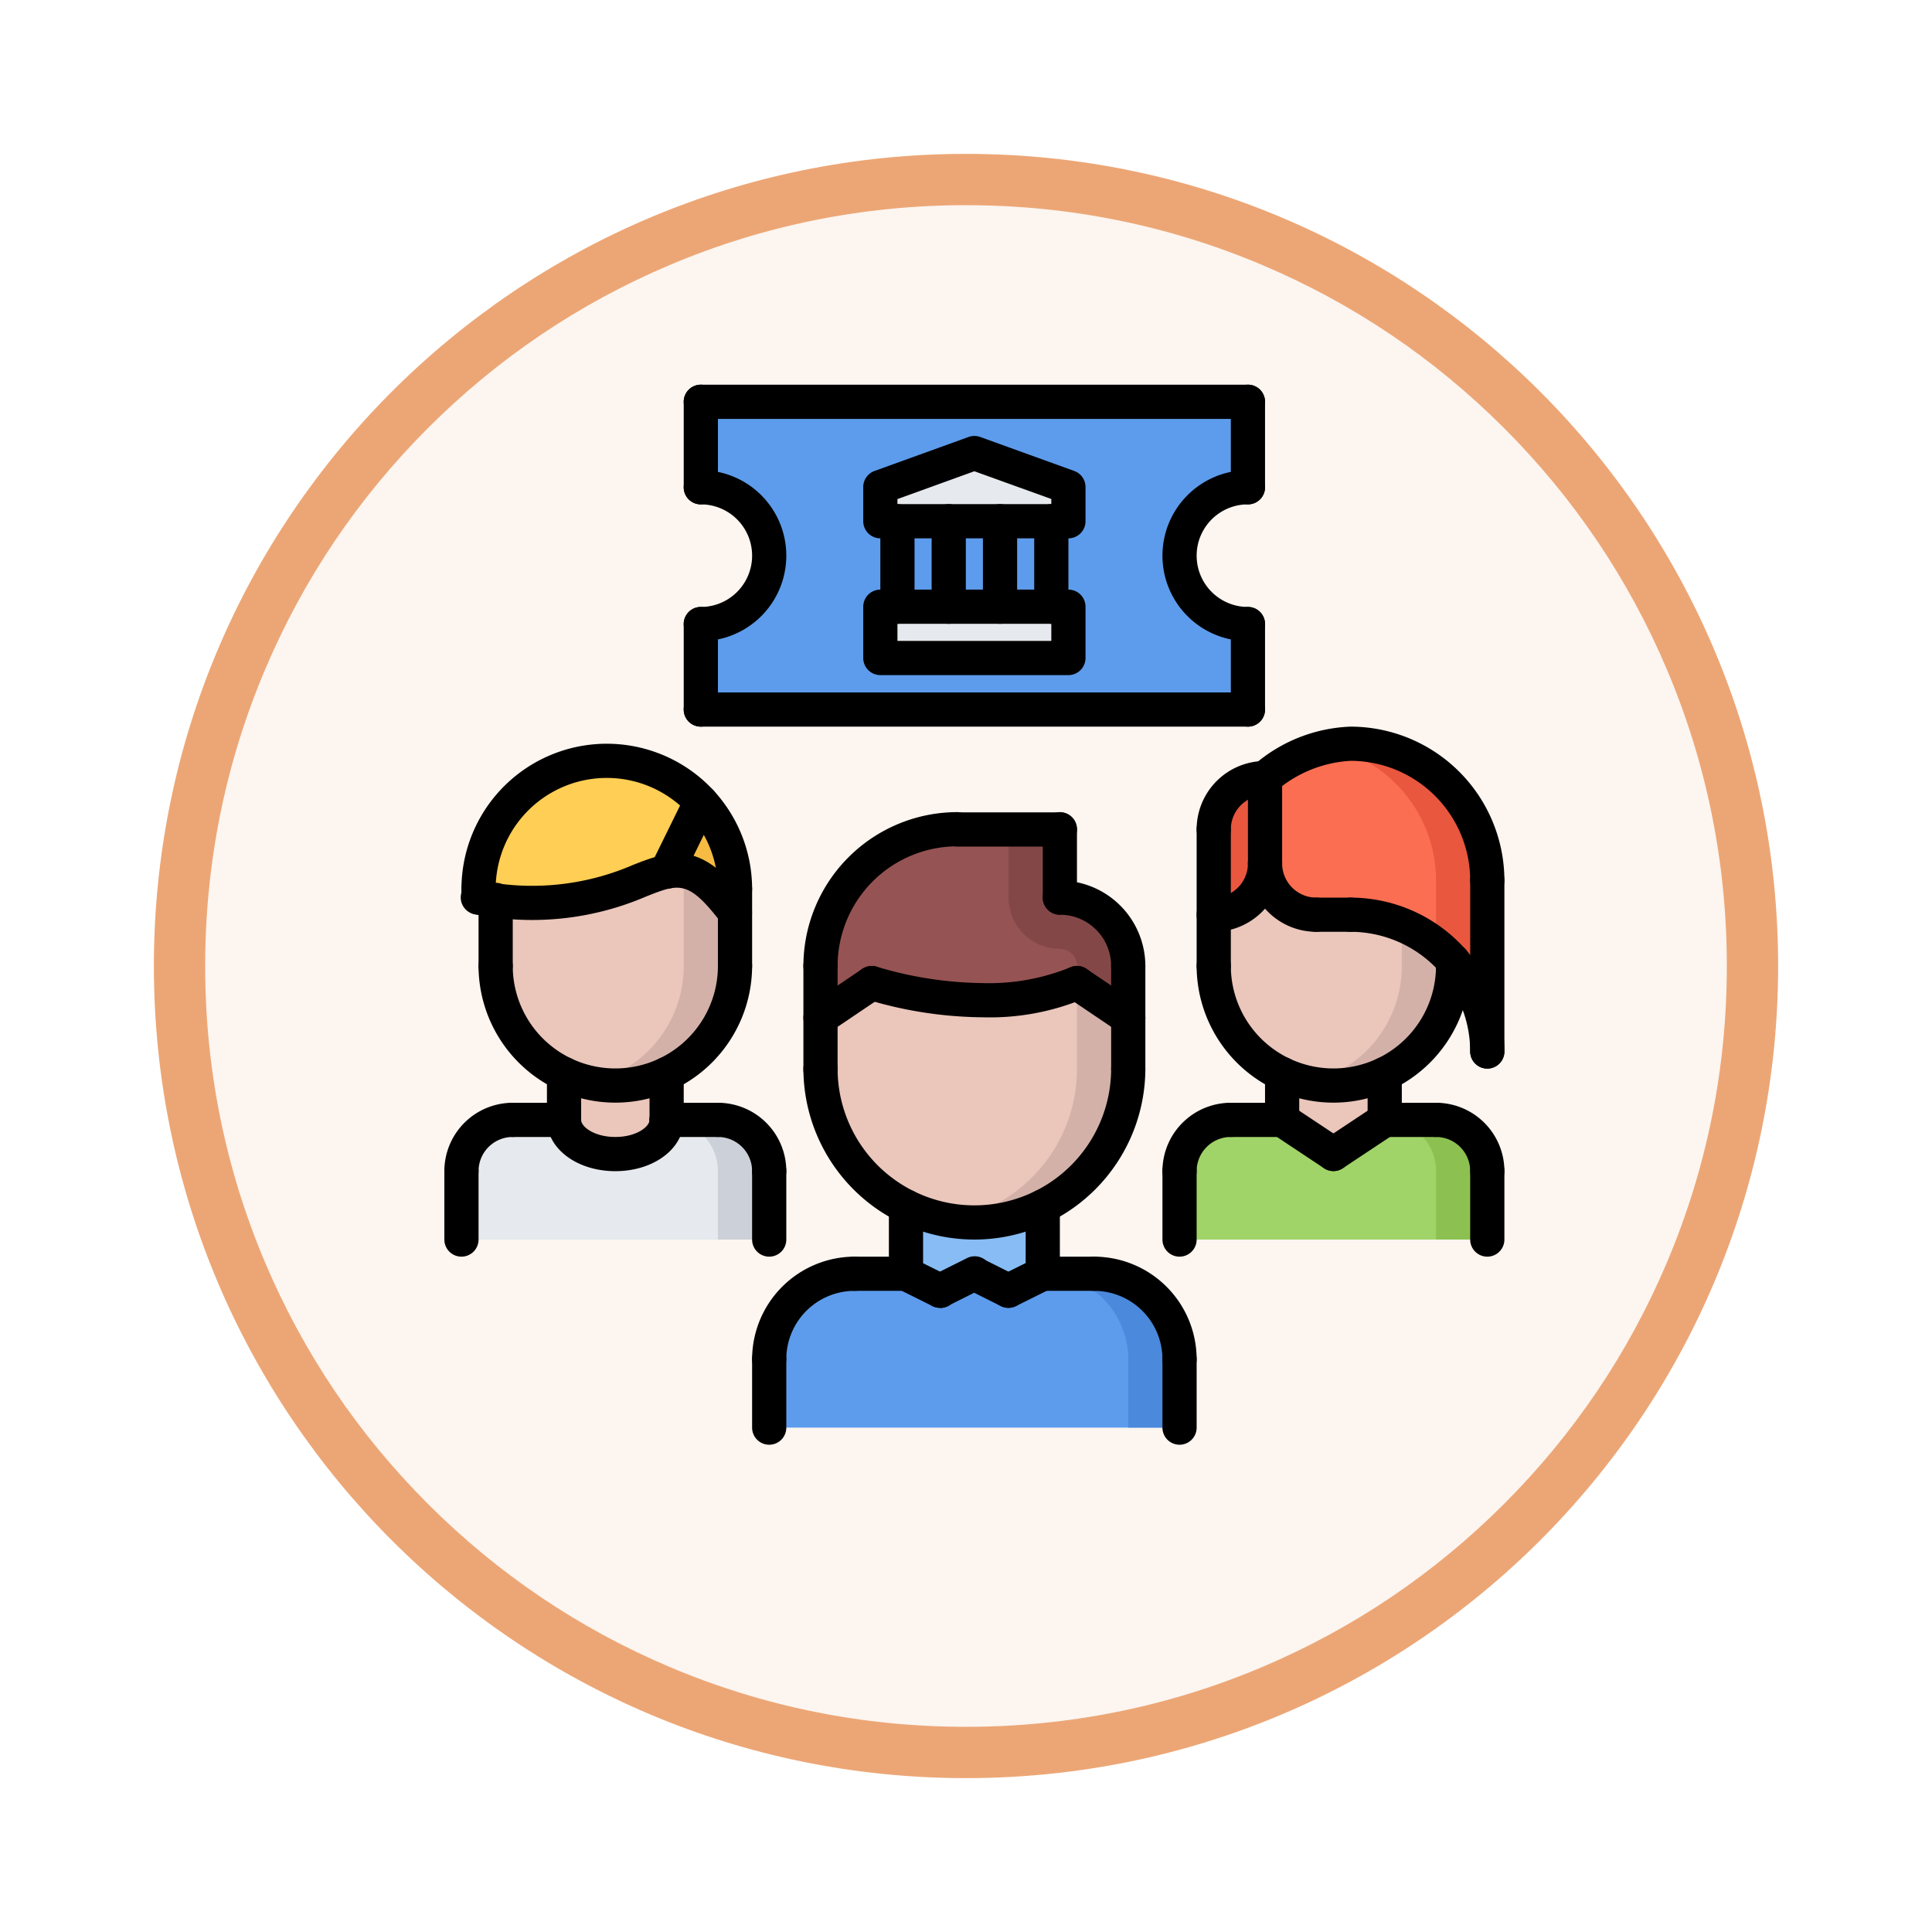 <svg xmlns="http://www.w3.org/2000/svg" xmlns:xlink="http://www.w3.org/1999/xlink" width="113" height="113" viewBox="0 0 113 113">
  <defs>
    <filter id="Trazado_982547" x="0" y="0" width="113" height="113" filterUnits="userSpaceOnUse">
      <feOffset dy="3" input="SourceAlpha"/>
      <feGaussianBlur stdDeviation="3" result="blur"/>
      <feFlood flood-opacity="0.161"/>
      <feComposite operator="in" in2="blur"/>
      <feComposite in="SourceGraphic"/>
    </filter>
  </defs>
  <g id="Grupo_1223341" data-name="Grupo 1223341" transform="translate(-1112.49 -5331.026)">
    <g id="Grupo_1211416" data-name="Grupo 1211416" transform="translate(1121.49 5337.026)">
      <g id="Grupo_1211216" data-name="Grupo 1211216" transform="translate(0)">
        <g id="Grupo_1210737" data-name="Grupo 1210737">
          <g id="Grupo_1210537" data-name="Grupo 1210537">
            <g id="Grupo_1164202" data-name="Grupo 1164202">
              <g id="Grupo_1158168" data-name="Grupo 1158168">
                <g id="Grupo_1152576" data-name="Grupo 1152576">
                  <g id="Grupo_1148633" data-name="Grupo 1148633">
                    <g id="Grupo_1148525" data-name="Grupo 1148525">
                      <g transform="matrix(1, 0, 0, 1, -9, -6)" filter="url(#Trazado_982547)">
                        <g id="Trazado_982547-2" data-name="Trazado 982547" transform="translate(9 6)" fill="#fcf5f0">
                          <path d="M 47.5 93.5 C 41.289 93.5 35.265 92.284 29.595 89.886 C 24.118 87.569 19.198 84.252 14.973 80.027 C 10.748 75.802 7.431 70.882 5.114 65.405 C 2.716 59.735 1.5 53.711 1.5 47.5 C 1.5 41.289 2.716 35.265 5.114 29.595 C 7.431 24.118 10.748 19.198 14.973 14.973 C 19.198 10.748 24.118 7.431 29.595 5.114 C 35.265 2.716 41.289 1.5 47.5 1.5 C 53.711 1.5 59.735 2.716 65.405 5.114 C 70.882 7.431 75.802 10.748 80.027 14.973 C 84.252 19.198 87.569 24.118 89.886 29.595 C 92.284 35.265 93.5 41.289 93.5 47.5 C 93.5 53.711 92.284 59.735 89.886 65.405 C 87.569 70.882 84.252 75.802 80.027 80.027 C 75.802 84.252 70.882 87.569 65.405 89.886 C 59.735 92.284 53.711 93.5 47.5 93.5 Z" stroke="none"/>
                          <path d="M 47.5 3 C 41.491 3 35.664 4.176 30.18 6.496 C 24.881 8.737 20.122 11.946 16.034 16.034 C 11.946 20.122 8.737 24.881 6.496 30.18 C 4.176 35.664 3 41.491 3 47.5 C 3 53.509 4.176 59.336 6.496 64.82 C 8.737 70.119 11.946 74.878 16.034 78.966 C 20.122 83.054 24.881 86.263 30.18 88.504 C 35.664 90.824 41.491 92 47.5 92 C 53.509 92 59.336 90.824 64.82 88.504 C 70.119 86.263 74.878 83.054 78.966 78.966 C 83.054 74.878 86.263 70.119 88.504 64.82 C 90.824 59.336 92 53.509 92 47.5 C 92 41.491 90.824 35.664 88.504 30.18 C 86.263 24.881 83.054 20.122 78.966 16.034 C 74.878 11.946 70.119 8.737 64.82 6.496 C 59.336 4.176 53.509 3 47.5 3 M 47.5 -7.62939453125e-06 C 73.734 -7.62939453125e-06 95 21.266 95 47.5 C 95 73.734 73.734 95 47.5 95 C 21.266 95 -7.62939453125e-06 73.734 -7.62939453125e-06 47.5 C -7.62939453125e-06 21.266 21.266 -7.62939453125e-06 47.5 -7.62939453125e-06 Z" stroke="none" fill="#eca675"/>
                        </g>
                      </g>
                    </g>
                  </g>
                </g>
              </g>
            </g>
          </g>
        </g>
      </g>
    </g>
    <g id="visitors_2714768" transform="translate(1137.48 5352.526)">
      <g id="Grupo_1223262" data-name="Grupo 1223262">
        <g id="Grupo_1223234" data-name="Grupo 1223234">
          <path id="Trazado_1177223" data-name="Trazado 1177223" d="M48,7V2H16V7a4,4,0,0,1,0,8v5H48V15a4,4,0,0,1,0-8Z" fill="#5d9cec"/>
        </g>
        <g id="Grupo_1223235" data-name="Grupo 1223235">
          <path id="Trazado_1177224" data-name="Trazado 1177224" d="M62,47v4H44V47a3,3,0,0,1,3-3h3l3,1.99L56,44h3A3,3,0,0,1,62,47Z" fill="#a0d468"/>
        </g>
        <g id="Grupo_1223236" data-name="Grupo 1223236">
          <path id="Trazado_1177225" data-name="Trazado 1177225" d="M56,41.32V44l-3,1.99L50,44V41.31a6.948,6.948,0,0,0,6,0Z" fill="#eac6bb"/>
        </g>
        <g id="Grupo_1223237" data-name="Grupo 1223237">
          <path id="Trazado_1177226" data-name="Trazado 1177226" d="M54,32a7.975,7.975,0,0,1,6,2.71V35a6.956,6.956,0,0,1-4,6.31,6.948,6.948,0,0,1-6,0A6.955,6.955,0,0,1,46,35V32a3,3,0,0,0,3-3,3,3,0,0,0,3,3Z" fill="#eac6bb"/>
        </g>
        <g id="Grupo_1223238" data-name="Grupo 1223238">
          <path id="Trazado_1177227" data-name="Trazado 1177227" d="M49,29a3,3,0,0,1-3,3V27a2.994,2.994,0,0,1,3-2.99Z" fill="#e9573f"/>
        </g>
        <g id="Grupo_1223239" data-name="Grupo 1223239">
          <path id="Trazado_1177228" data-name="Trazado 1177228" d="M62,30V40a8,8,0,0,0-8-8H52a3,3,0,0,1-3-3V24a8.187,8.187,0,0,1,5-2A8,8,0,0,1,62,30Z" fill="#fc6e51"/>
        </g>
        <g id="Grupo_1223240" data-name="Grupo 1223240">
          <path id="Trazado_1177229" data-name="Trazado 1177229" d="M54,22a6.316,6.316,0,0,0-1.4.161A8,8,0,0,1,59,30v3.765A7.895,7.895,0,0,1,62,40V30A8,8,0,0,0,54,22Z" fill="#e9573f"/>
        </g>
        <g id="Grupo_1223241" data-name="Grupo 1223241">
          <path id="Trazado_1177230" data-name="Trazado 1177230" d="M37.5,13.99v3h-11v-3h11Z" fill="#e6e9ed"/>
        </g>
        <g id="Grupo_1223242" data-name="Grupo 1223242">
          <path id="Trazado_1177231" data-name="Trazado 1177231" d="M37.5,6.99v2h-11v-2L32,5Z" fill="#e6e9ed"/>
        </g>
        <g id="Grupo_1223243" data-name="Grupo 1223243">
          <path id="Trazado_1177232" data-name="Trazado 1177232" d="M18,30.5v1.37c-1.72-2.24-2.76-2.65-4-2.39l1.99-4.07A7.42,7.42,0,0,1,18,30.5Z" fill="#f6bb42"/>
        </g>
        <g id="Grupo_1223244" data-name="Grupo 1223244">
          <path id="Trazado_1177233" data-name="Trazado 1177233" d="M8,44c0,1.1,1.34,2,3,2s3-.9,3-2h3a3,3,0,0,1,3,3v4H2V47a3,3,0,0,1,3-3Z" fill="#e6e9ed"/>
        </g>
        <g id="Grupo_1223246" data-name="Grupo 1223246">
          <g id="Grupo_1223245" data-name="Grupo 1223245">
            <path id="Trazado_1177234" data-name="Trazado 1177234" d="M17,44H14a3,3,0,0,1,3,3v4h3V47A3,3,0,0,0,17,44Z" fill="#ccd1d9"/>
          </g>
        </g>
        <g id="Grupo_1223248" data-name="Grupo 1223248">
          <g id="Grupo_1223247" data-name="Grupo 1223247">
            <path id="Trazado_1177235" data-name="Trazado 1177235" d="M59,44H56a3,3,0,0,1,3,3v4h3V47A3,3,0,0,0,59,44Z" fill="#8cc152"/>
          </g>
        </g>
        <g id="Grupo_1223249" data-name="Grupo 1223249">
          <path id="Trazado_1177236" data-name="Trazado 1177236" d="M18,31.87V35a6.956,6.956,0,0,1-4,6.31,6.948,6.948,0,0,1-6,0A6.956,6.956,0,0,1,4,35V31.14c5.81.67,8.13-1.27,10-1.659,1.24-.261,2.28.149,4,2.389Z" fill="#eac6bb"/>
        </g>
        <g id="Grupo_1223250" data-name="Grupo 1223250">
          <path id="Trazado_1177237" data-name="Trazado 1177237" d="M15,29.449V35a6.956,6.956,0,0,1-4,6.31,6.811,6.811,0,0,1-1.5.516,7.007,7.007,0,0,0,1.5.165,6.831,6.831,0,0,0,3-.681A6.955,6.955,0,0,0,18,35V31.87C16.754,30.246,15.864,29.592,15,29.449Z" fill="#d3b1a9"/>
        </g>
        <g id="Grupo_1223251" data-name="Grupo 1223251">
          <path id="Trazado_1177238" data-name="Trazado 1177238" d="M4,31.14c-.32-.04-.65-.08-1-.14v-.5a7.487,7.487,0,0,1,12.99-5.09L14,29.48C12.13,29.87,9.81,31.81,4,31.14Z" fill="#ffce54"/>
        </g>
        <g id="Grupo_1223252" data-name="Grupo 1223252">
          <path id="Trazado_1177239" data-name="Trazado 1177239" d="M14,41.32V44c0,1.1-1.34,2-3,2s-3-.9-3-2V41.31a6.948,6.948,0,0,0,6,0Z" fill="#eac6bb"/>
        </g>
        <g id="Grupo_1223253" data-name="Grupo 1223253">
          <path id="Trazado_1177240" data-name="Trazado 1177240" d="M32,50a8.956,8.956,0,0,0,4-.94V53l-2,.99L32,53l-2,.99L28,53V49.06A8.956,8.956,0,0,0,32,50Z" fill="#87bcf4"/>
        </g>
        <g id="Grupo_1223254" data-name="Grupo 1223254">
          <path id="Trazado_1177241" data-name="Trazado 1177241" d="M41,38.03V41a9,9,0,0,1-18,.05V38.03L26,36a23.1,23.1,0,0,0,6.5,1A13.324,13.324,0,0,0,38,36Z" fill="#eac6bb"/>
        </g>
        <g id="Grupo_1223255" data-name="Grupo 1223255">
          <path id="Trazado_1177242" data-name="Trazado 1177242" d="M38,36h0v5a8.948,8.948,0,0,1-7.5,8.86A9.089,9.089,0,0,0,32,50a9.006,9.006,0,0,0,9-9V38.03Z" fill="#d3b1a9"/>
        </g>
        <g id="Grupo_1223256" data-name="Grupo 1223256">
          <path id="Trazado_1177243" data-name="Trazado 1177243" d="M23,35a8,8,0,0,1,7.59-7.99H37V31a4,4,0,0,1,4,4v3.03L38,36a13.323,13.323,0,0,1-5.5,1A23.1,23.1,0,0,1,26,36l-3,2.03Z" fill="#965353"/>
        </g>
        <g id="Grupo_1223257" data-name="Grupo 1223257">
          <path id="Trazado_1177244" data-name="Trazado 1177244" d="M37,34a1,1,0,0,1,1,1v1l3,2.03V35a4,4,0,0,0-4-4V27.01H34V31A3,3,0,0,0,37,34Z" fill="#844747"/>
        </g>
        <g id="Grupo_1223258" data-name="Grupo 1223258">
          <path id="Trazado_1177245" data-name="Trazado 1177245" d="M34,53.99,36,53h3a5,5,0,0,1,5,5v4H20V58a5,5,0,0,1,5-5h3l2,.99L32,53Z" fill="#5d9cec"/>
        </g>
        <g id="Grupo_1223260" data-name="Grupo 1223260">
          <g id="Grupo_1223259" data-name="Grupo 1223259">
            <path id="Trazado_1177246" data-name="Trazado 1177246" d="M39,53H36a5,5,0,0,1,5,5v4h3V58A5,5,0,0,0,39,53Z" fill="#4a89dc"/>
          </g>
        </g>
        <g id="Grupo_1223261" data-name="Grupo 1223261">
          <path id="Trazado_1177247" data-name="Trazado 1177247" d="M57,32.6V35a6.956,6.956,0,0,1-4,6.31,6.827,6.827,0,0,1-1.5.516,7.025,7.025,0,0,0,1.5.165,6.863,6.863,0,0,0,3-.681A6.955,6.955,0,0,0,60,35v-.29A7.972,7.972,0,0,0,57,32.6Z" fill="#d3b1a9"/>
        </g>
      </g>
      <g id="Grupo_1223340" data-name="Grupo 1223340">
        <g id="Grupo_1223263" data-name="Grupo 1223263">
          <path id="Trazado_1177248" data-name="Trazado 1177248" d="M4,36a1,1,0,0,1-1-1V31.133a1,1,0,1,1,2,0V35A1,1,0,0,1,4,36Z"/>
        </g>
        <g id="Grupo_1223264" data-name="Grupo 1223264">
          <path id="Trazado_1177249" data-name="Trazado 1177249" d="M18,36a1,1,0,0,1-1-1V30.5a1,1,0,0,1,2,0V35A1,1,0,0,1,18,36Z"/>
        </g>
        <g id="Grupo_1223265" data-name="Grupo 1223265">
          <path id="Trazado_1177250" data-name="Trazado 1177250" d="M18,31.5a1,1,0,0,1-1-1,6.5,6.5,0,1,0-13,0,1,1,0,0,1-2,0,8.5,8.5,0,1,1,17,0A1,1,0,0,1,18,31.5Z"/>
        </g>
        <g id="Grupo_1223266" data-name="Grupo 1223266">
          <path id="Trazado_1177251" data-name="Trazado 1177251" d="M18,32.871a1,1,0,0,1-.8-.392c-1.931-2.523-2.457-2.313-4.414-1.538a16.857,16.857,0,0,1-9.948,1.042,1,1,0,1,1,.313-1.974,14.88,14.88,0,0,0,8.9-.927c2.408-.954,4.024-1.362,6.738,2.181A1,1,0,0,1,18,32.871Z"/>
        </g>
        <g id="Grupo_1223267" data-name="Grupo 1223267">
          <path id="Trazado_1177252" data-name="Trazado 1177252" d="M14,30.477a.988.988,0,0,1-.439-.1,1,1,0,0,1-.457-1.338l2-4.072a1,1,0,1,1,1.8.881l-2,4.072a1,1,0,0,1-.9.56Z"/>
        </g>
        <g id="Grupo_1223268" data-name="Grupo 1223268">
          <path id="Trazado_1177253" data-name="Trazado 1177253" d="M2,48a1,1,0,0,1-1-1,4,4,0,0,1,4-4,1,1,0,0,1,0,2,2,2,0,0,0-2,2A1,1,0,0,1,2,48Z"/>
        </g>
        <g id="Grupo_1223269" data-name="Grupo 1223269">
          <path id="Trazado_1177254" data-name="Trazado 1177254" d="M8,45H5a1,1,0,0,1,0-2H8a1,1,0,0,1,0,2Z"/>
        </g>
        <g id="Grupo_1223270" data-name="Grupo 1223270">
          <path id="Trazado_1177255" data-name="Trazado 1177255" d="M2,52a1,1,0,0,1-1-1V47a1,1,0,0,1,2,0v4A1,1,0,0,1,2,52Z"/>
        </g>
        <g id="Grupo_1223271" data-name="Grupo 1223271">
          <path id="Trazado_1177256" data-name="Trazado 1177256" d="M20,48a1,1,0,0,1-1-1,2,2,0,0,0-2-2,1,1,0,0,1,0-2,4,4,0,0,1,4,4A1,1,0,0,1,20,48Z"/>
        </g>
        <g id="Grupo_1223272" data-name="Grupo 1223272">
          <path id="Trazado_1177257" data-name="Trazado 1177257" d="M17,45H14a1,1,0,0,1,0-2h3a1,1,0,1,1,0,2Z"/>
        </g>
        <g id="Grupo_1223273" data-name="Grupo 1223273">
          <path id="Trazado_1177258" data-name="Trazado 1177258" d="M20,52a1,1,0,0,1-1-1V47a1,1,0,0,1,2,0v4A1,1,0,0,1,20,52Z"/>
        </g>
        <g id="Grupo_1223274" data-name="Grupo 1223274">
          <path id="Trazado_1177259" data-name="Trazado 1177259" d="M8,45a1,1,0,0,1-1-1V41.318a1,1,0,0,1,2,0V44A1,1,0,0,1,8,45Z"/>
        </g>
        <g id="Grupo_1223275" data-name="Grupo 1223275">
          <path id="Trazado_1177260" data-name="Trazado 1177260" d="M14,45a1,1,0,0,1-1-1V41.318a1,1,0,0,1,2,0V44A1,1,0,0,1,14,45Z"/>
        </g>
        <g id="Grupo_1223276" data-name="Grupo 1223276">
          <path id="Trazado_1177261" data-name="Trazado 1177261" d="M11,42.992a8.007,8.007,0,0,1-8-8,1,1,0,0,1,2,0,6,6,0,0,0,12,0,1,1,0,0,1,2,0,8.007,8.007,0,0,1-8,8Z"/>
        </g>
        <g id="Grupo_1223277" data-name="Grupo 1223277">
          <path id="Trazado_1177262" data-name="Trazado 1177262" d="M46,36a1,1,0,0,1-1-1V27a1,1,0,1,1,2,0v8A1,1,0,0,1,46,36Z"/>
        </g>
        <g id="Grupo_1223278" data-name="Grupo 1223278">
          <path id="Trazado_1177263" data-name="Trazado 1177263" d="M60,36a1,1,0,0,1-1-1v-.293a1,1,0,0,1,2,0V35A1,1,0,0,1,60,36Z"/>
        </g>
        <g id="Grupo_1223279" data-name="Grupo 1223279">
          <path id="Trazado_1177264" data-name="Trazado 1177264" d="M44,48a1,1,0,0,1-1-1,4,4,0,0,1,4-4,1,1,0,0,1,0,2,2,2,0,0,0-2,2A1,1,0,0,1,44,48Z"/>
        </g>
        <g id="Grupo_1223280" data-name="Grupo 1223280">
          <path id="Trazado_1177265" data-name="Trazado 1177265" d="M50,45H47a1,1,0,1,1,0-2h3a1,1,0,0,1,0,2Z"/>
        </g>
        <g id="Grupo_1223281" data-name="Grupo 1223281">
          <path id="Trazado_1177266" data-name="Trazado 1177266" d="M44,52a1,1,0,0,1-1-1V47a1,1,0,0,1,2,0v4A1,1,0,0,1,44,52Z"/>
        </g>
        <g id="Grupo_1223282" data-name="Grupo 1223282">
          <path id="Trazado_1177267" data-name="Trazado 1177267" d="M62,48a1,1,0,0,1-1-1,2,2,0,0,0-2-2,1,1,0,1,1,0-2,4,4,0,0,1,4,4A1,1,0,0,1,62,48Z"/>
        </g>
        <g id="Grupo_1223283" data-name="Grupo 1223283">
          <path id="Trazado_1177268" data-name="Trazado 1177268" d="M59,45H56a1,1,0,1,1,0-2h3a1,1,0,0,1,0,2Z"/>
        </g>
        <g id="Grupo_1223284" data-name="Grupo 1223284">
          <path id="Trazado_1177269" data-name="Trazado 1177269" d="M62,52a1,1,0,0,1-1-1V47a1,1,0,0,1,2,0v4A1,1,0,0,1,62,52Z"/>
        </g>
        <g id="Grupo_1223285" data-name="Grupo 1223285">
          <path id="Trazado_1177270" data-name="Trazado 1177270" d="M50,45a1,1,0,0,1-1-1V41.318a1,1,0,0,1,2,0V44A1,1,0,0,1,50,45Z"/>
        </g>
        <g id="Grupo_1223286" data-name="Grupo 1223286">
          <path id="Trazado_1177271" data-name="Trazado 1177271" d="M56,45a1,1,0,0,1-1-1V41.318a1,1,0,0,1,2,0V44A1,1,0,0,1,56,45Z"/>
        </g>
        <g id="Grupo_1223287" data-name="Grupo 1223287">
          <path id="Trazado_1177272" data-name="Trazado 1177272" d="M53,42.992a8.007,8.007,0,0,1-8-8,1,1,0,0,1,2,0,6,6,0,0,0,12,0,1,1,0,0,1,2,0A8.007,8.007,0,0,1,53,42.992Z"/>
        </g>
        <g id="Grupo_1223288" data-name="Grupo 1223288">
          <path id="Trazado_1177273" data-name="Trazado 1177273" d="M20,59a1,1,0,0,1-1-1,6.006,6.006,0,0,1,6-6,1,1,0,0,1,0,2,4,4,0,0,0-4,4A1,1,0,0,1,20,59Z"/>
        </g>
        <g id="Grupo_1223289" data-name="Grupo 1223289">
          <path id="Trazado_1177274" data-name="Trazado 1177274" d="M28,54H25a1,1,0,0,1,0-2h3a1,1,0,0,1,0,2Z"/>
        </g>
        <g id="Grupo_1223290" data-name="Grupo 1223290">
          <path id="Trazado_1177275" data-name="Trazado 1177275" d="M20,63a1,1,0,0,1-1-1V58a1,1,0,0,1,2,0v4A1,1,0,0,1,20,63Z"/>
        </g>
        <g id="Grupo_1223291" data-name="Grupo 1223291">
          <path id="Trazado_1177276" data-name="Trazado 1177276" d="M44,59a1,1,0,0,1-1-1,4,4,0,0,0-4-4,1,1,0,0,1,0-2,6.006,6.006,0,0,1,6,6A1,1,0,0,1,44,59Z"/>
        </g>
        <g id="Grupo_1223292" data-name="Grupo 1223292">
          <path id="Trazado_1177277" data-name="Trazado 1177277" d="M39,54H36a1,1,0,0,1,0-2h3a1,1,0,0,1,0,2Z"/>
        </g>
        <g id="Grupo_1223293" data-name="Grupo 1223293">
          <path id="Trazado_1177278" data-name="Trazado 1177278" d="M44,63a1,1,0,0,1-1-1V58a1,1,0,0,1,2,0v4A1,1,0,0,1,44,63Z"/>
        </g>
        <g id="Grupo_1223294" data-name="Grupo 1223294">
          <path id="Trazado_1177279" data-name="Trazado 1177279" d="M28,54a1,1,0,0,1-1-1V49.064a1,1,0,0,1,2,0V53A1,1,0,0,1,28,54Z"/>
        </g>
        <g id="Grupo_1223295" data-name="Grupo 1223295">
          <path id="Trazado_1177280" data-name="Trazado 1177280" d="M36,54a1,1,0,0,1-1-1V49.064a1,1,0,0,1,2,0V53A1,1,0,0,1,36,54Z"/>
        </g>
        <g id="Grupo_1223296" data-name="Grupo 1223296">
          <path id="Trazado_1177281" data-name="Trazado 1177281" d="M32,51A10.009,10.009,0,0,1,22,41a1,1,0,0,1,2,0,8,8,0,0,0,16,0,1,1,0,0,1,2,0A10.01,10.01,0,0,1,32,51Z"/>
        </g>
        <g id="Grupo_1223297" data-name="Grupo 1223297">
          <path id="Trazado_1177282" data-name="Trazado 1177282" d="M23,42.051a1,1,0,0,1-1-1V35a1,1,0,0,1,2,0v6.051A1,1,0,0,1,23,42.051Z"/>
        </g>
        <g id="Grupo_1223298" data-name="Grupo 1223298">
          <path id="Trazado_1177283" data-name="Trazado 1177283" d="M41,42a1,1,0,0,1-1-1V35a1,1,0,0,1,2,0v6A1,1,0,0,1,41,42Z"/>
        </g>
        <g id="Grupo_1223299" data-name="Grupo 1223299">
          <path id="Trazado_1177284" data-name="Trazado 1177284" d="M41,36a1,1,0,0,1-1-1,3,3,0,0,0-3-3,1,1,0,0,1,0-2,5.006,5.006,0,0,1,5,5A1,1,0,0,1,41,36Z"/>
        </g>
        <g id="Grupo_1223300" data-name="Grupo 1223300">
          <path id="Trazado_1177285" data-name="Trazado 1177285" d="M37,32a1,1,0,0,1-1-1V27a1,1,0,0,1,2,0v4A1,1,0,0,1,37,32Z"/>
        </g>
        <g id="Grupo_1223301" data-name="Grupo 1223301">
          <path id="Trazado_1177286" data-name="Trazado 1177286" d="M37,28.014H31a1,1,0,0,1,0-2h6a1,1,0,0,1,0,2Z"/>
        </g>
        <g id="Grupo_1223302" data-name="Grupo 1223302">
          <path id="Trazado_1177287" data-name="Trazado 1177287" d="M23,36a1,1,0,0,1-1-1,9.01,9.01,0,0,1,9-9,1,1,0,0,1,0,2,7.009,7.009,0,0,0-7,7A1,1,0,0,1,23,36Z"/>
        </g>
        <g id="Grupo_1223306" data-name="Grupo 1223306">
          <g id="Grupo_1223303" data-name="Grupo 1223303">
            <path id="Trazado_1177288" data-name="Trazado 1177288" d="M41,39.025a1,1,0,0,1-.559-.171l-3-2.025a1,1,0,1,1,1.119-1.659l3,2.025a1,1,0,0,1-.56,1.83Z"/>
          </g>
          <g id="Grupo_1223304" data-name="Grupo 1223304">
            <path id="Trazado_1177289" data-name="Trazado 1177289" d="M32.5,38a23.917,23.917,0,0,1-6.815-1.051,1,1,0,0,1,.63-1.9A22.2,22.2,0,0,0,32.5,36a12.628,12.628,0,0,0,5.059-.9,1,1,0,0,1,.888,1.793A14.3,14.3,0,0,1,32.5,38Z"/>
          </g>
          <g id="Grupo_1223305" data-name="Grupo 1223305">
            <path id="Trazado_1177290" data-name="Trazado 1177290" d="M23,39.025a1,1,0,0,1-.56-1.829l3-2.025A1,1,0,1,1,26.56,36.83l-3,2.025A1,1,0,0,1,23,39.025Z"/>
          </g>
        </g>
        <g id="Grupo_1223307" data-name="Grupo 1223307">
          <path id="Trazado_1177291" data-name="Trazado 1177291" d="M62,31a1,1,0,0,1-1-1,7.009,7.009,0,0,0-7-7,7.3,7.3,0,0,0-4.374,1.78,1,1,0,0,1-1.252-1.56A9.109,9.109,0,0,1,54,21a9.01,9.01,0,0,1,9,9,1,1,0,0,1-1,1Z"/>
        </g>
        <g id="Grupo_1223308" data-name="Grupo 1223308">
          <path id="Trazado_1177292" data-name="Trazado 1177292" d="M62,41a1,1,0,0,1-1-1,7.009,7.009,0,0,0-7-7,1,1,0,1,1,0-2,9.01,9.01,0,0,1,9,9A1,1,0,0,1,62,41Z"/>
        </g>
        <g id="Grupo_1223309" data-name="Grupo 1223309">
          <path id="Trazado_1177293" data-name="Trazado 1177293" d="M46,33a1,1,0,1,1,0-2,2,2,0,0,0,2-2,1,1,0,1,1,2,0A4,4,0,0,1,46,33Z"/>
        </g>
        <g id="Grupo_1223310" data-name="Grupo 1223310">
          <path id="Trazado_1177294" data-name="Trazado 1177294" d="M46,28.01a1,1,0,0,1-1-1,4,4,0,0,1,4-4,1,1,0,0,1,0,2,2,2,0,0,0-2,2A1,1,0,0,1,46,28.01Z"/>
        </g>
        <g id="Grupo_1223311" data-name="Grupo 1223311">
          <path id="Trazado_1177295" data-name="Trazado 1177295" d="M52,33a4,4,0,0,1-4-4,1,1,0,1,1,2,0,2,2,0,0,0,2,2,1,1,0,0,1,0,2Z"/>
        </g>
        <g id="Grupo_1223312" data-name="Grupo 1223312">
          <path id="Trazado_1177296" data-name="Trazado 1177296" d="M49,30a1,1,0,0,1-1-1V24a1,1,0,1,1,2,0v5A1,1,0,0,1,49,30Z"/>
        </g>
        <g id="Grupo_1223313" data-name="Grupo 1223313">
          <path id="Trazado_1177297" data-name="Trazado 1177297" d="M62,41a1,1,0,0,1-1-1V30a1,1,0,1,1,2,0V40A1,1,0,0,1,62,41Z"/>
        </g>
        <g id="Grupo_1223314" data-name="Grupo 1223314">
          <path id="Trazado_1177298" data-name="Trazado 1177298" d="M54,33H52a1,1,0,1,1,0-2h2a1,1,0,0,1,0,2Z"/>
        </g>
        <g id="Grupo_1223315" data-name="Grupo 1223315">
          <path id="Trazado_1177299" data-name="Trazado 1177299" d="M3,32a1,1,0,0,1-1-1v-.5a1,1,0,0,1,2,0V31A1,1,0,0,1,3,32Z"/>
        </g>
        <g id="Grupo_1223316" data-name="Grupo 1223316">
          <path id="Trazado_1177300" data-name="Trazado 1177300" d="M30,54.994a1,1,0,0,1-.444-.1l-2-.994a1,1,0,1,1,.891-1.791l2,.994a1,1,0,0,1-.447,1.9Z"/>
        </g>
        <g id="Grupo_1223317" data-name="Grupo 1223317">
          <path id="Trazado_1177301" data-name="Trazado 1177301" d="M30,54.994a1,1,0,0,1-.448-1.9l2-1a1,1,0,1,1,.893,1.789l-2,1A.977.977,0,0,1,30,54.994Z"/>
        </g>
        <g id="Grupo_1223318" data-name="Grupo 1223318">
          <path id="Trazado_1177302" data-name="Trazado 1177302" d="M34,54.994a1,1,0,0,1-.446-1.9l2-.994a1,1,0,0,1,.891,1.791l-2,.994A.991.991,0,0,1,34,54.994Z"/>
        </g>
        <g id="Grupo_1223319" data-name="Grupo 1223319">
          <path id="Trazado_1177303" data-name="Trazado 1177303" d="M34,54.994a.988.988,0,0,1-.445-.1l-2-1a1,1,0,0,1,.893-1.789l2,1A1,1,0,0,1,34,54.994Z"/>
        </g>
        <g id="Grupo_1223320" data-name="Grupo 1223320">
          <path id="Trazado_1177304" data-name="Trazado 1177304" d="M53,46.994a1,1,0,0,1-.552-.167l-3-1.992a1,1,0,0,1,1.106-1.666l3,1.992A1,1,0,0,1,53,46.994Z"/>
        </g>
        <g id="Grupo_1223321" data-name="Grupo 1223321">
          <path id="Trazado_1177305" data-name="Trazado 1177305" d="M53,46.994a1,1,0,0,1-.554-1.833l3-1.992a1,1,0,1,1,1.106,1.666l-3,1.992a.994.994,0,0,1-.552.167Z"/>
        </g>
        <g id="Grupo_1223322" data-name="Grupo 1223322">
          <path id="Trazado_1177306" data-name="Trazado 1177306" d="M11,47c-2.242,0-4-1.317-4-3a1,1,0,1,1,2,0c0,.408.778,1,2,1s2-.592,2-1a1,1,0,0,1,2,0c0,1.683-1.757,3-4,3Z"/>
        </g>
        <g id="Grupo_1223339" data-name="Grupo 1223339">
          <g id="Grupo_1223329" data-name="Grupo 1223329">
            <g id="Grupo_1223323" data-name="Grupo 1223323">
              <path id="Trazado_1177307" data-name="Trazado 1177307" d="M37.5,9.986h-11a1,1,0,0,1-1-1v-2a1,1,0,0,1,.66-.94l5.5-1.988a.993.993,0,0,1,.68,0l5.5,1.988a1,1,0,0,1,.66.94v2A1,1,0,0,1,37.5,9.986Zm-10-2h9v-.3L32,6.063,27.5,7.69Z"/>
            </g>
            <g id="Grupo_1223324" data-name="Grupo 1223324">
              <path id="Trazado_1177308" data-name="Trazado 1177308" d="M37.5,17.986h-11a1,1,0,0,1-1-1v-3a1,1,0,0,1,1-1h11a1,1,0,0,1,1,1v3A1,1,0,0,1,37.5,17.986Zm-10-2h9v-1h-9Z"/>
            </g>
            <g id="Grupo_1223325" data-name="Grupo 1223325">
              <path id="Trazado_1177309" data-name="Trazado 1177309" d="M27.5,14.986a1,1,0,0,1-1-1v-5a1,1,0,0,1,2,0v5A1,1,0,0,1,27.5,14.986Z"/>
            </g>
            <g id="Grupo_1223326" data-name="Grupo 1223326">
              <path id="Trazado_1177310" data-name="Trazado 1177310" d="M33.5,14.986a1,1,0,0,1-1-1v-5a1,1,0,0,1,2,0v5A1,1,0,0,1,33.5,14.986Z"/>
            </g>
            <g id="Grupo_1223327" data-name="Grupo 1223327">
              <path id="Trazado_1177311" data-name="Trazado 1177311" d="M30.5,14.986a1,1,0,0,1-1-1v-5a1,1,0,0,1,2,0v5A1,1,0,0,1,30.5,14.986Z"/>
            </g>
            <g id="Grupo_1223328" data-name="Grupo 1223328">
              <path id="Trazado_1177312" data-name="Trazado 1177312" d="M36.5,14.986a1,1,0,0,1-1-1v-5a1,1,0,0,1,2,0v5A1,1,0,0,1,36.5,14.986Z"/>
            </g>
          </g>
          <g id="Grupo_1223338" data-name="Grupo 1223338">
            <g id="Grupo_1223330" data-name="Grupo 1223330">
              <path id="Trazado_1177313" data-name="Trazado 1177313" d="M48,3H16a1,1,0,0,1,0-2H48a1,1,0,0,1,0,2Z"/>
            </g>
            <g id="Grupo_1223331" data-name="Grupo 1223331">
              <path id="Trazado_1177314" data-name="Trazado 1177314" d="M48,21H16a1,1,0,0,1,0-2H48a1,1,0,0,1,0,2Z"/>
            </g>
            <g id="Grupo_1223332" data-name="Grupo 1223332">
              <path id="Trazado_1177315" data-name="Trazado 1177315" d="M48,16A5,5,0,0,1,48,6a1,1,0,0,1,0,2,3,3,0,0,0,0,6,1,1,0,0,1,0,2Z"/>
            </g>
            <g id="Grupo_1223333" data-name="Grupo 1223333">
              <path id="Trazado_1177316" data-name="Trazado 1177316" d="M48,21a1,1,0,0,1-1-1V15a1,1,0,0,1,2,0v5A1,1,0,0,1,48,21Z"/>
            </g>
            <g id="Grupo_1223334" data-name="Grupo 1223334">
              <path id="Trazado_1177317" data-name="Trazado 1177317" d="M48,8a1,1,0,0,1-1-1V2a1,1,0,0,1,2,0V7A1,1,0,0,1,48,8Z"/>
            </g>
            <g id="Grupo_1223335" data-name="Grupo 1223335">
              <path id="Trazado_1177318" data-name="Trazado 1177318" d="M16,16a1,1,0,0,1,0-2,3,3,0,0,0,0-6,1,1,0,0,1,0-2,5,5,0,0,1,0,10Z"/>
            </g>
            <g id="Grupo_1223336" data-name="Grupo 1223336">
              <path id="Trazado_1177319" data-name="Trazado 1177319" d="M16,21a1,1,0,0,1-1-1V15a1,1,0,0,1,2,0v5A1,1,0,0,1,16,21Z"/>
            </g>
            <g id="Grupo_1223337" data-name="Grupo 1223337">
              <path id="Trazado_1177320" data-name="Trazado 1177320" d="M16,8a1,1,0,0,1-1-1V2a1,1,0,0,1,2,0V7A1,1,0,0,1,16,8Z"/>
            </g>
          </g>
        </g>
      </g>
    </g>
  </g>
</svg>
